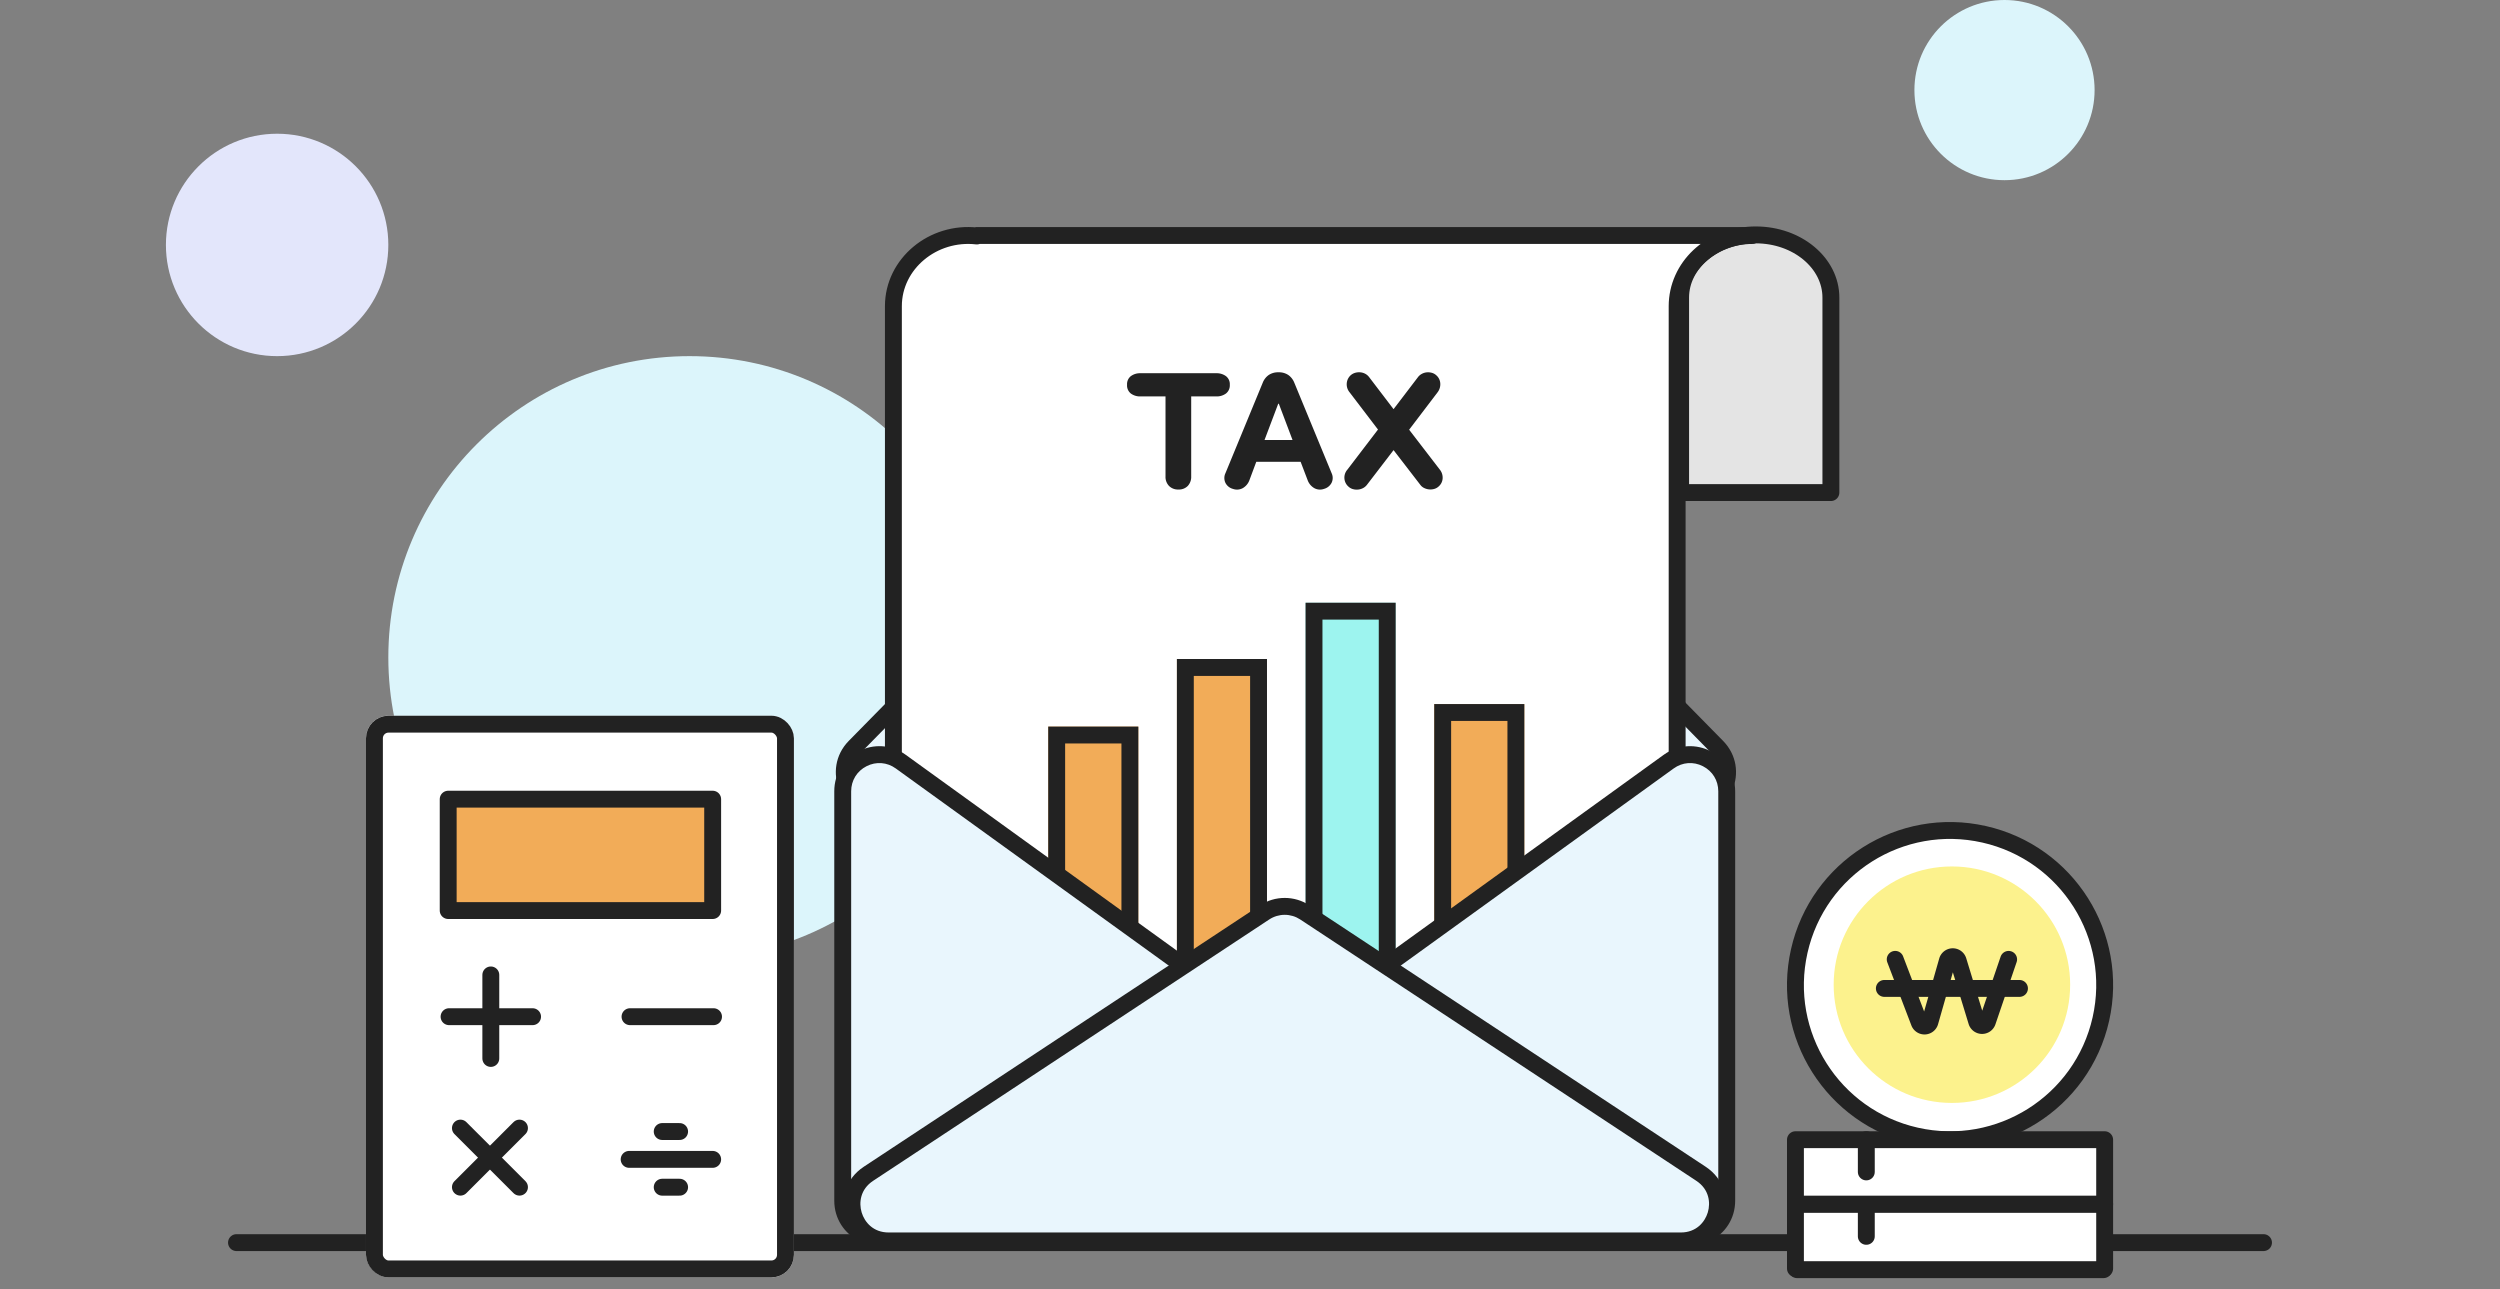 <svg xmlns="http://www.w3.org/2000/svg" width="444" height="229" viewBox="0 0 444 229">
  <rect x="0" y="0" width="444" height="229" fill="#808080" stroke="none"/>
  <defs>
    <style>
      .cls-1 {
        fill: rgba(255,191,191,0.5);
        opacity: 0;
      }

      .cls-2 {
        fill: #dcf5fb;
      }

      .cls-3 {
        fill: #e3e6fb;
      }

      .cls-4 {
        fill: #e9f6fd;
      }

      .cls-5 {
        fill: #e4e4e4;
      }

      .cls-10, .cls-11, .cls-13, .cls-14, .cls-5, .cls-6, .cls-7, .cls-8 {
        stroke: #222;
      }

      .cls-10, .cls-11, .cls-14, .cls-5, .cls-6 {
        stroke-linecap: round;
        stroke-linejoin: round;
      }

      .cls-5, .cls-6 {
        stroke-width: 3.002px;
      }

      .cls-11, .cls-13, .cls-6 {
        fill: #fff;
      }

      .cls-14, .cls-7 {
        fill: #f2ac58;
      }

      .cls-7, .cls-8 {
        stroke-miterlimit: 10;
      }

      .cls-10, .cls-11, .cls-13, .cls-14, .cls-7, .cls-8 {
        stroke-width: 3px;
      }

      .cls-8 {
        fill: #9df4ef;
      }

      .cls-9 {
        fill: #222;
      }

      .cls-10, .cls-17 {
        fill: none;
      }

      .cls-12 {
        fill: #fcf28d;
      }

      .cls-15, .cls-16 {
        stroke: none;
      }

      .cls-16 {
        fill: #222;
      }
    </style>
  </defs>
  <g id="SWKDIFDT4100_1" transform="translate(39 33.282)">
    <g id="deco">
      <rect id="BG" class="cls-1" width="444" height="229" transform="translate(-39 -33.282)"/>
      <circle id="Ellipse_2" data-name="Ellipse 2" class="cls-2" cx="53.5" cy="53.5" r="53.5" transform="translate(29.967 29.968)"/>
      <circle id="Ellipse_2-2" data-name="Ellipse 2" class="cls-3" cx="19.75" cy="19.75" r="19.75" transform="translate(-9.533 -9.532)"/>
      <circle id="타원_561" data-name="타원 561" class="cls-2" cx="16" cy="16" r="16" transform="translate(301 -33.282)"/>
    </g>
    <g id="img" transform="translate(7.167 -51.383)">
      <g id="그룹_631445" data-name="그룹 631445">
        <g id="다각형_9" data-name="다각형 9" class="cls-4" transform="translate(91.214 70.674)">
          <path class="cls-15" d="M 162.923 91.105 L 19.077 91.105 C 17.709 91.105 16.422 90.71 15.355 89.962 C 14.355 89.261 13.569 88.278 13.083 87.119 C 12.597 85.96 12.447 84.71 12.647 83.505 C 12.862 82.22 13.482 81.025 14.441 80.049 L 86.364 6.858 C 87.596 5.604 89.242 4.914 91 4.914 C 92.758 4.914 94.404 5.604 95.636 6.858 L 167.559 80.049 C 168.518 81.025 169.138 82.22 169.353 83.505 C 169.553 84.71 169.403 85.96 168.917 87.119 C 168.431 88.278 167.645 89.261 166.645 89.962 C 165.578 90.71 164.291 91.105 162.923 91.105 Z"/>
          <path class="cls-16" d="M 91 6.414 C 89.648 6.414 88.381 6.945 87.434 7.909 L 15.511 81.1 C 14.758 81.867 14.293 82.759 14.127 83.752 C 13.973 84.677 14.09 85.641 14.466 86.539 C 14.843 87.436 15.448 88.195 16.216 88.734 C 17.041 89.312 18.003 89.605 19.077 89.605 L 162.923 89.605 C 163.997 89.605 164.959 89.312 165.784 88.734 C 166.552 88.195 167.157 87.436 167.534 86.539 C 167.91 85.641 168.027 84.677 167.873 83.752 C 167.707 82.759 167.242 81.867 166.489 81.1 L 94.566 7.909 C 93.619 6.945 92.352 6.414 91 6.414 M 91 3.414 C 93.069 3.414 95.139 4.212 96.706 5.807 L 168.629 78.998 C 173.6 84.057 170.016 92.605 162.923 92.605 L 19.077 92.605 C 11.984 92.605 8.399 84.057 13.371 78.998 L 85.294 5.807 C 86.861 4.212 88.931 3.414 91 3.414 Z"/>
        </g>
        <g id="고지서" transform="translate(112.79 52.817)">
          <path id="패스_4620" data-name="패스 4620" class="cls-5" d="M947.254,1352.5v34.631h-26.69V1352.5c0-6.147,5.975-11.132,13.344-11.132S947.254,1346.351,947.254,1352.5Z" transform="translate(-781.044 -1334.366)"/>
          <path id="패스_4621" data-name="패스 4621" class="cls-6" d="M785.795,1511.631V1354.02c0-7.535,7.045-13.349,14.827-12.464v-.084H938.334c-7.37,0-13.345,5.621-13.345,12.553v157.605" transform="translate(-786.085 -1334.362)"/>
          <g id="그룹_631444" data-name="그룹 631444" transform="translate(1)">
            <g id="그룹_631408" data-name="그룹 631408" transform="translate(26.21 107.642) rotate(-90)">
              <g id="사각형_461816" data-name="사각형 461816" class="cls-7" transform="translate(25.316 22.851) rotate(90)">
                <rect class="cls-15" width="16" height="75"/>
                <rect class="cls-17" x="1.5" y="1.5" width="13" height="72"/>
              </g>
              <g id="사각형_461817" data-name="사각형 461817" class="cls-7" transform="translate(13.316) rotate(90)">
                <rect class="cls-15" width="16" height="63"/>
                <rect class="cls-17" x="1.5" y="1.5" width="13" height="60"/>
              </g>
              <g id="사각형_461818" data-name="사각형 461818" class="cls-8" transform="translate(35.316 45.702) rotate(90)">
                <rect class="cls-15" width="16" height="85"/>
                <rect class="cls-17" x="1.5" y="1.5" width="13" height="82"/>
              </g>
              <g id="사각형_463038" data-name="사각형 463038" class="cls-7" transform="translate(17.316 68.554) rotate(90)">
                <rect class="cls-15" width="16" height="67"/>
                <rect class="cls-17" x="1.5" y="1.5" width="13" height="64"/>
              </g>
            </g>
            <g id="그룹_624" data-name="그룹 624" transform="translate(-160.442 -81.775)">
              <path id="패스_1087" data-name="패스 1087" class="cls-9" d="M207.48,117.464h-4.45a2.739,2.739,0,0,1-1.7-.511,1.827,1.827,0,0,1-.678-1.562,1.8,1.8,0,0,1,.678-1.535,2.745,2.745,0,0,1,1.7-.511h13.491a2.762,2.762,0,0,1,1.686.511,1.79,1.79,0,0,1,.691,1.535,1.817,1.817,0,0,1-.691,1.562,2.756,2.756,0,0,1-1.686.511h-4.479v14.21a2.34,2.34,0,0,1-.608,1.687,2.187,2.187,0,0,1-1.659.636,2.232,2.232,0,0,1-1.672-.636,2.308,2.308,0,0,1-.623-1.687Z"/>
              <path id="패스_1088" data-name="패스 1088" class="cls-9" d="M227.551,113.179a2.972,2.972,0,0,1,1.742.484,3.017,3.017,0,0,1,1.05,1.341l6.636,16.09a1.968,1.968,0,0,1,0,1.7,2.137,2.137,0,0,1-1.355,1.092,2.082,2.082,0,0,1-1.728-.138,2.693,2.693,0,0,1-1.175-1.41l-1.244-3.262H223.6l-1.217,3.262a2.691,2.691,0,0,1-1.174,1.41,2.141,2.141,0,0,1-1.756.138,2.085,2.085,0,0,1-1.341-1.092,2,2,0,0,1,.014-1.7L224.759,115a3.019,3.019,0,0,1,1.051-1.341A2.966,2.966,0,0,1,227.551,113.179Zm-2.488,12.026h4.977l-2.434-6.441h-.11Z"/>
              <path id="패스_1089" data-name="패스 1089" class="cls-9" d="M247.981,127l-4.727,6.165a2.105,2.105,0,0,1-.719.595,2.4,2.4,0,0,1-.87.248,2.48,2.48,0,0,1-.9-.082,1.88,1.88,0,0,1-.774-.429,2.107,2.107,0,0,1-.733-1.4,2.155,2.155,0,0,1,.512-1.617l5.446-7.133-5.059-6.635a2.209,2.209,0,0,1-.484-1.617,2.152,2.152,0,0,1,.705-1.4,2.11,2.11,0,0,1,.8-.429,2.475,2.475,0,0,1,.9-.083,2.311,2.311,0,0,1,.857.249,2.145,2.145,0,0,1,.705.6l4.34,5.694,4.341-5.694a2.109,2.109,0,0,1,.691-.581,2.284,2.284,0,0,1,.871-.263,2.477,2.477,0,0,1,.9.083,1.89,1.89,0,0,1,.775.429,2.062,2.062,0,0,1,.718,1.4,2.344,2.344,0,0,1-.469,1.622l-5.06,6.654,5.446,7.085a2.259,2.259,0,0,1,.5,1.613,2.041,2.041,0,0,1-.719,1.392,1.886,1.886,0,0,1-.774.429,2.477,2.477,0,0,1-.9.083,2.552,2.552,0,0,1-.885-.249,1.835,1.835,0,0,1-.705-.593Z"/>
            </g>
          </g>
        </g>
        <g id="편지봉투" transform="translate(-20 -142.011)">
          <g id="다각형_6" data-name="다각형 6" class="cls-4" transform="translate(210 389) rotate(-90)">
            <path class="cls-15" d="M 88.354 70.5 L 86.854 70.5 L 15.646 70.5 C 13.156 70.5 10.992 69.176 9.859 66.959 C 8.725 64.742 8.919 62.213 10.377 60.194 L 46.731 9.858 C 47.967 8.146 49.888 7.164 52 7.164 C 54.112 7.164 56.033 8.146 57.269 9.858 L 93.623 60.194 C 95.081 62.213 95.275 64.742 94.141 66.959 C 93.007 69.176 90.844 70.5 88.354 70.5 L 88.354 70.5 Z"/>
            <path class="cls-16" d="M 52 8.664 C 50.375 8.664 48.898 9.419 47.947 10.736 L 11.593 61.073 C 10.471 62.625 10.322 64.571 11.194 66.276 C 12.066 67.982 13.731 69 15.646 69 L 88.354 69 C 90.269 69 91.934 67.982 92.806 66.276 C 93.678 64.571 93.529 62.625 92.407 61.073 L 56.053 10.736 C 55.102 9.419 53.625 8.664 52 8.664 M 52 5.664 C 54.444 5.664 56.889 6.769 58.485 8.98 L 94.839 59.316 C 98.66 64.607 94.88 72 88.354 72 L 15.646 72 C 9.12 72 5.34 64.607 9.161 59.316 L 45.515 8.98 C 47.111 6.769 49.556 5.664 52 5.664 Z"/>
          </g>
          <g id="다각형_7" data-name="다각형 7" class="cls-4" transform="translate(194 285) rotate(90)">
            <path class="cls-15" d="M 88.354 70.5 L 86.854 70.5 L 15.646 70.5 C 13.156 70.5 10.992 69.176 9.859 66.959 C 8.725 64.742 8.919 62.213 10.377 60.194 L 46.731 9.858 C 47.967 8.146 49.888 7.164 52 7.164 C 54.112 7.164 56.033 8.146 57.269 9.858 L 93.623 60.194 C 95.081 62.213 95.275 64.742 94.141 66.959 C 93.007 69.176 90.844 70.5 88.354 70.5 L 88.354 70.5 Z"/>
            <path class="cls-16" d="M 52 8.664 C 50.375 8.664 48.898 9.419 47.947 10.736 L 11.593 61.073 C 10.471 62.625 10.322 64.571 11.194 66.276 C 12.066 67.982 13.731 69 15.646 69 L 88.354 69 C 90.269 69 91.934 67.982 92.806 66.276 C 93.678 64.571 93.529 62.625 92.407 61.073 L 56.053 10.736 C 55.102 9.419 53.625 8.664 52 8.664 M 52 5.664 C 54.444 5.664 56.889 6.769 58.485 8.98 L 94.839 59.316 C 98.66 64.607 94.88 72 88.354 72 L 15.646 72 C 9.12 72 5.34 64.607 9.161 59.316 L 45.515 8.98 C 47.111 6.769 49.556 5.664 52 5.664 Z"/>
          </g>
          <g id="다각형_5" data-name="다각형 5" class="cls-4" transform="translate(105 318)">
            <path class="cls-15" d="M 167.349 62.5 L 26.651 62.5 C 25.127 62.5 23.732 62.032 22.617 61.147 C 21.595 60.335 20.817 59.17 20.426 57.869 C 20.035 56.567 20.044 55.167 20.45 53.926 C 20.892 52.573 21.799 51.414 23.072 50.575 L 93.42 4.159 C 94.486 3.456 95.724 3.084 97 3.084 C 98.276 3.084 99.514 3.456 100.58 4.159 L 170.928 50.575 C 172.201 51.414 173.108 52.573 173.55 53.926 C 173.957 55.167 173.965 56.567 173.574 57.869 C 173.183 59.17 172.405 60.335 171.383 61.147 C 170.268 62.032 168.873 62.5 167.349 62.5 Z"/>
            <path class="cls-16" d="M 97 4.584 C 96.018 4.584 95.066 4.87 94.246 5.411 L 23.898 51.827 C 21.609 53.337 21.346 55.715 21.862 57.437 C 22.379 59.16 23.909 61 26.651 61 L 167.349 61 C 170.091 61 171.621 59.16 172.138 57.437 C 172.654 55.715 172.391 53.337 170.102 51.827 L 99.754 5.411 C 98.934 4.87 97.982 4.584 97 4.584 M 97 1.584 C 98.535 1.584 100.07 2.025 101.406 2.907 L 171.754 49.322 C 178.378 53.692 175.284 64 167.349 64 L 26.651 64 C 18.716 64 15.622 53.692 22.246 49.322 L 92.594 2.907 C 93.93 2.025 95.465 1.584 97 1.584 Z"/>
          </g>
        </g>
      </g>
      <line id="선_223" data-name="선 223" class="cls-10" x2="360" transform="translate(-4.167 238.789)"/>
      <g id="동전탑" transform="translate(163.899 4.808)">
        <g id="그룹_618" data-name="그룹 618">
          <circle id="타원_48" data-name="타원 48" class="cls-11" cx="27.458" cy="27.458" r="27.458" transform="translate(103.433 208.985) rotate(-77.278)"/>
          <circle id="타원_49" data-name="타원 49" class="cls-12" cx="21" cy="21" r="21" transform="translate(115.594 167.175)"/>
          <g id="그룹_617" data-name="그룹 617">
            <path id="패스_1085" data-name="패스 1085" class="cls-10" d="M126.524,183.675l4.267,11.19a1,1,0,0,0,1.9-.082l3.092-10.849a1,1,0,0,1,1.918-.018l3.295,10.8a1,1,0,0,0,1.9.031l3.769-11.068"/>
            <line id="선_220" data-name="선 220" class="cls-10" x2="24" transform="translate(124.594 188.836)"/>
          </g>
        </g>
        <g id="그룹_619" data-name="그룹 619">
          <path id="패스_1086" data-name="패스 1086" class="cls-11" d="M108.805,238.588V227.147h54.916v11.441"/>
          <line id="선_221" data-name="선 221" class="cls-10" y2="5.72" transform="translate(121.39 227.147)"/>
          <rect id="사각형_463063" data-name="사각형 463063" class="cls-9" width="57.49" height="3" rx="1.5" transform="translate(107.54 237.287)"/>
        </g>
        <g id="그룹_620" data-name="그룹 620">
          <rect id="사각형_196" data-name="사각형 196" class="cls-11" width="54.916" height="11.441" transform="translate(108.805 215.706)"/>
          <line id="선_222" data-name="선 222" class="cls-10" y2="5.72" transform="translate(121.39 215.706)"/>
        </g>
      </g>
      <g id="계산기" transform="translate(-294.441 5.199)">
        <g id="사각형_463062" data-name="사각형 463062" class="cls-13" transform="translate(313.274 140.015)">
          <rect class="cls-15" width="76" height="99.75" rx="4"/>
          <rect class="cls-17" x="1.5" y="1.5" width="73" height="96.75" rx="2.5"/>
        </g>
        <rect id="사각형_195" data-name="사각형 195" class="cls-14" width="46.972" height="19.778" transform="translate(327.872 154.837)"/>
        <g id="그룹_612" data-name="그룹 612">
          <line id="선_212" data-name="선 212" class="cls-11" x2="14.833" transform="translate(328.026 193.466)"/>
          <line id="선_213" data-name="선 213" class="cls-11" y1="14.833" transform="translate(335.443 186.049)"/>
        </g>
        <g id="그룹_613" data-name="그룹 613">
          <line id="선_214" data-name="선 214" class="cls-11" x2="14.833" transform="translate(360.165 193.466)"/>
        </g>
        <g id="그룹_614" data-name="그룹 614">
          <line id="선_215" data-name="선 215" class="cls-11" x2="10.489" y2="10.489" transform="translate(330.044 213.252)"/>
          <line id="선_216" data-name="선 216" class="cls-11" y1="10.489" x2="10.489" transform="translate(330.044 213.252)"/>
        </g>
        <g id="그룹_615" data-name="그룹 615">
          <line id="선_217" data-name="선 217" class="cls-11" x2="14.833" transform="translate(360.011 218.806)"/>
          <line id="선_218" data-name="선 218" class="cls-11" x1="3.09" transform="translate(365.882 213.861)"/>
          <line id="선_219" data-name="선 219" class="cls-11" x1="3.09" transform="translate(365.882 223.75)"/>
        </g>
      </g>
    </g>
  </g>
</svg>
